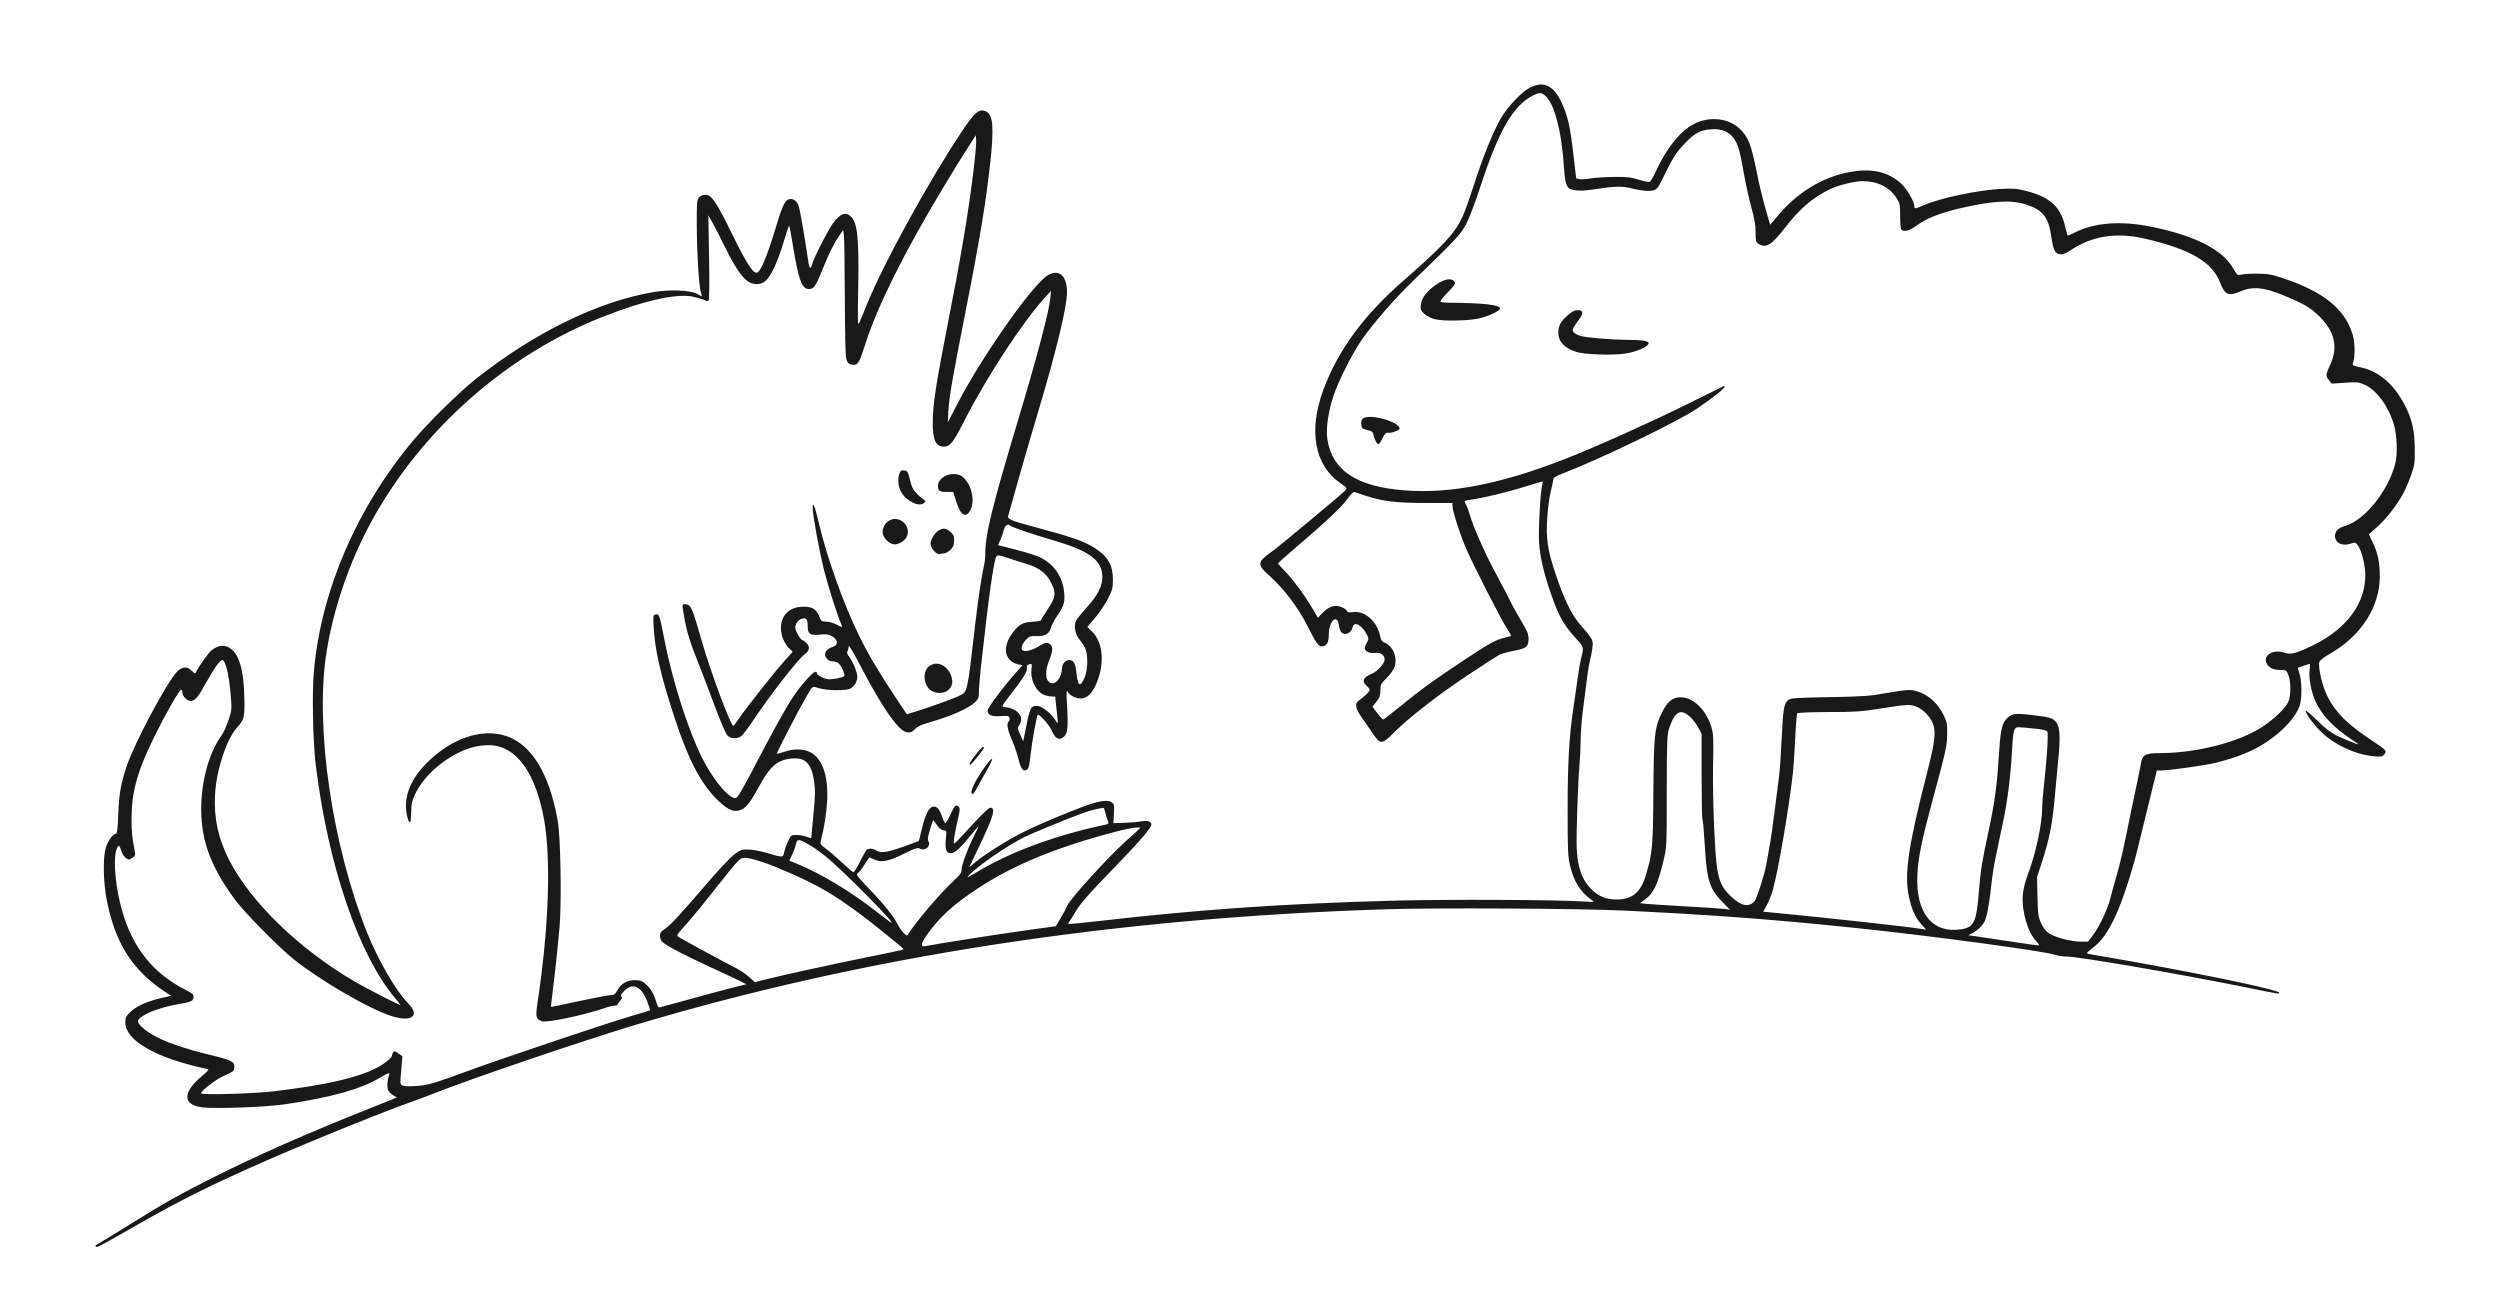 <?xml version="1.0" standalone="no"?>
<!DOCTYPE svg PUBLIC "-//W3C//DTD SVG 20010904//EN"
 "http://www.w3.org/TR/2001/REC-SVG-20010904/DTD/svg10.dtd">
<svg version="1.0" xmlns="http://www.w3.org/2000/svg"
 width="2015pt" height="1043pt" viewBox="0 0 2015 1043"
 preserveAspectRatio="xMidYMid meet">

<g transform="translate(0,1043) scale(0.1,-0.1)"
fill="currentColor" fill-opacity="0.9" stroke="none">
<path d="M12333 9725 c-65 -33 -177 -149 -234 -245 -61 -102 -148 -318 -220
-542 -34 -106 -75 -221 -91 -255 -63 -135 -155 -234 -483 -521 -315 -276 -520
-555 -638 -872 -123 -330 -72 -611 137 -755 54 -37 55 -39 39 -58 -29 -31
-546 -462 -605 -503 -104 -73 -106 -97 -8 -183 118 -105 233 -257 310 -410 65
-130 87 -161 114 -161 39 0 56 30 56 96 0 107 68 172 81 77 3 -23 11 -48 18
-57 28 -33 84 -10 93 39 9 49 72 20 109 -50 23 -43 23 -45 6 -74 -9 -16 -17
-36 -17 -44 0 -27 38 -45 81 -40 46 7 79 -16 79 -54 0 -30 -61 -97 -103 -113
-70 -28 -84 -61 -42 -98 14 -12 25 -27 25 -33 0 -12 -44 -55 -84 -82 -39 -27
-34 -64 19 -139 25 -35 63 -90 85 -123 67 -99 77 -99 178 3 117 118 360 306
601 466 119 79 230 150 246 159 17 8 68 22 114 31 103 19 121 33 121 96 0 39
-9 61 -51 131 -28 46 -72 125 -96 174 -25 50 -80 155 -123 235 -83 153 -176
365 -205 465 -9 33 -23 70 -31 82 -16 26 -13 28 51 37 95 14 281 58 422 102
78 24 144 44 147 44 3 0 1 -13 -4 -30 -15 -52 -32 -372 -25 -467 7 -111 39
-246 95 -407 65 -187 104 -256 212 -373 53 -57 54 -64 34 -140 -8 -29 -22
-108 -31 -175 -9 -68 -25 -181 -36 -253 -32 -210 -44 -437 -44 -815 0 -305 3
-366 18 -430 31 -135 84 -219 177 -285 24 -17 23 -17 -65 -11 -211 14 -1104
18 -1515 7 -901 -24 -1584 -71 -2414 -167 -120 -14 -221 -23 -224 -20 -3 3 2
14 10 23 8 10 28 41 43 68 40 70 103 142 315 361 199 205 300 322 300 347 0
26 -31 36 -80 27 -25 -5 -86 -10 -136 -12 l-90 -3 4 76 c4 73 3 78 -20 93 -38
25 -120 8 -289 -59 -191 -75 -337 -139 -439 -191 -117 -59 -300 -175 -372
-236 l-47 -39 76 158 c123 257 142 323 93 323 -11 0 -71 -59 -150 -145 -72
-80 -135 -145 -139 -145 -10 0 3 87 30 199 17 74 18 87 5 99 -20 21 -33 9 -65
-62 -16 -35 -33 -66 -39 -70 -6 -3 -17 16 -27 46 -22 67 -42 90 -74 86 -34 -4
-62 -60 -92 -183 l-23 -94 -115 -42 c-140 -50 -191 -58 -225 -35 -30 19 -70
21 -84 3 -6 -7 -30 -50 -52 -95 -23 -45 -45 -82 -51 -82 -5 0 -48 36 -96 81
-48 45 -107 95 -131 112 -37 27 -42 35 -37 57 28 106 46 223 52 325 10 203
-39 343 -137 392 -55 29 -134 30 -210 3 -30 -10 -56 -17 -59 -15 -4 4 166 334
224 435 69 120 58 110 112 94 67 -21 221 -23 257 -4 32 16 56 57 56 94 0 36
-33 118 -63 158 -18 24 -23 38 -17 48 5 8 10 26 10 40 0 16 32 -35 89 -145
136 -262 249 -442 325 -514 45 -44 89 -46 122 -7 17 19 48 34 110 52 181 52
323 115 373 164 27 27 31 39 31 83 0 29 7 111 14 182 64 585 107 890 128 911
11 11 26 9 83 -11 39 -13 110 -36 158 -50 104 -31 166 -79 203 -160 37 -79 32
-110 -31 -205 -30 -45 -55 -86 -55 -90 0 -4 -31 -10 -70 -12 -78 -4 -105 -19
-157 -87 -89 -116 -68 -231 45 -256 l34 -7 -29 -32 c-89 -94 -253 -310 -253
-331 0 -39 32 -53 105 -47 55 4 66 2 71 -12 4 -10 2 -22 -5 -29 -20 -20 -12
-67 25 -150 19 -45 43 -115 53 -156 19 -80 38 -104 69 -85 13 9 20 37 29 125
12 107 48 307 57 317 11 10 92 -79 112 -125 28 -63 55 -81 89 -59 39 25 45 67
37 226 -5 80 -7 147 -4 150 2 3 8 -3 13 -13 14 -24 62 -47 99 -47 47 0 86 34
119 103 76 162 66 343 -24 433 l-41 41 63 74 c35 41 81 109 103 153 36 70 40
86 40 152 0 118 -39 188 -142 254 -87 57 -185 91 -503 176 -164 43 -207 61
-200 83 2 9 38 137 80 284 41 147 116 404 166 570 143 478 229 834 229 953 0
128 -61 185 -149 139 -114 -59 -524 -637 -729 -1030 l-83 -160 5 95 c7 113 30
248 136 787 119 602 171 918 205 1245 26 253 17 350 -33 377 -57 31 -94 1
-205 -167 -264 -397 -623 -1051 -754 -1372 -28 -69 -58 -141 -66 -160 -14 -32
-15 -7 -10 275 8 438 -7 554 -78 594 -35 20 -72 0 -122 -64 -39 -51 -160 -288
-172 -337 -10 -39 -21 -35 -28 10 -33 225 -71 443 -82 469 -18 41 -54 60 -85
43 -29 -16 -49 -62 -110 -265 -56 -185 -109 -312 -136 -322 -32 -12 -83 66
-199 302 -132 269 -170 325 -219 325 -21 0 -40 -8 -52 -21 -17 -20 -19 -38
-18 -233 1 -220 17 -478 33 -533 l10 -33 -42 22 c-57 29 -216 36 -347 14 -443
-73 -964 -327 -1433 -699 -133 -105 -384 -352 -506 -497 -455 -542 -742 -1207
-801 -1859 -16 -168 -8 -575 15 -756 99 -811 346 -1534 642 -1883 24 -28 42
-52 39 -52 -13 0 -287 141 -372 191 -444 261 -827 632 -1003 969 -92 177 -128
343 -118 534 11 201 92 447 179 544 54 59 60 82 58 212 -3 261 -46 398 -137
437 -40 16 -83 6 -129 -29 -24 -20 -116 -150 -127 -181 -3 -8 -13 -2 -30 15
-37 39 -77 37 -119 -5 -80 -80 -347 -580 -407 -763 -48 -142 -62 -227 -68
-391 -4 -113 -9 -153 -18 -153 -27 0 -73 -69 -86 -127 -20 -88 -15 -270 10
-400 67 -350 205 -570 468 -745 l52 -34 -77 -18 c-117 -27 -200 -64 -249 -111
-38 -36 -43 -47 -43 -85 0 -147 246 -288 658 -376 20 -4 16 -9 -38 -55 -162
-135 -160 -237 6 -255 117 -12 506 3 659 25 381 57 612 122 770 216 64 39 80
43 71 18 -15 -37 -18 -101 -7 -122 7 -12 25 -30 41 -40 l29 -17 -222 -89
c-504 -201 -886 -369 -1252 -552 -280 -141 -395 -205 -682 -384 -122 -76 -233
-144 -247 -151 -28 -12 -35 -28 -13 -28 8 0 97 48 198 106 391 226 613 341
989 511 361 164 1019 434 1335 548 72 26 153 56 180 67 295 118 1194 424 1639
558 1844 552 3845 861 6041 931 400 13 1560 7 1915 -10 727 -35 1212 -71 1890
-142 596 -62 1507 -185 1590 -214 24 -8 68 -15 99 -15 93 0 875 -134 1428
-245 304 -62 283 -58 283 -46 0 20 -506 128 -1130 241 -179 32 -346 62 -372
65 -27 4 -48 10 -48 14 1 3 21 21 45 39 102 75 184 220 269 475 31 92 69 220
85 285 15 64 59 242 97 395 l68 277 36 0 c64 0 353 41 435 61 186 46 315 100
428 178 127 88 221 193 252 282 19 54 19 192 0 255 -8 27 -15 50 -15 51 0 1
92 33 98 33 2 0 1 -24 -3 -52 -8 -64 14 -177 49 -254 49 -106 141 -204 281
-298 38 -25 67 -46 64 -46 -12 0 -112 41 -174 71 -51 25 -94 57 -157 121 -49
47 -90 83 -92 79 -9 -14 59 -108 123 -171 106 -103 273 -181 419 -195 57 -6
71 -4 85 10 30 29 24 37 -76 103 -215 142 -310 235 -377 367 -42 83 -78 235
-66 279 4 13 38 40 91 70 247 143 395 374 396 619 1 108 -16 190 -56 273 l-33
68 41 35 c64 54 114 109 169 186 62 87 92 146 131 255 28 78 31 95 30 210 -1
145 -21 238 -76 346 -90 178 -215 285 -370 315 -53 11 -58 14 -52 33 19 56 17
166 -4 233 -61 202 -235 342 -556 449 -94 32 -124 37 -205 38 -52 1 -111 -2
-131 -7 -36 -7 -37 -7 -67 46 -86 153 -306 266 -655 338 -256 52 -464 36 -630
-48 -27 -13 -50 -23 -52 -21 -2 2 -11 34 -20 73 -37 159 -123 238 -316 286
-72 19 -102 21 -204 16 -182 -9 -490 -74 -619 -131 -70 -31 -76 -32 -76 -8 0
35 -61 140 -104 180 -97 89 -219 123 -374 102 -228 -30 -443 -151 -608 -342
l-77 -90 -38 134 c-21 73 -50 192 -64 263 -51 255 -73 313 -148 382 -90 83
-246 97 -367 32 -111 -59 -219 -195 -306 -385 -19 -41 -40 -77 -48 -80 -8 -3
-47 5 -88 18 -61 19 -93 23 -198 22 -69 -1 -154 -6 -188 -12 -35 -6 -76 -9
-91 -6 l-27 6 -23 199 c-25 218 -45 306 -95 413 -64 137 -143 175 -253 121z
m114 -60 c78 -55 140 -285 159 -590 7 -114 21 -160 51 -169 57 -16 94 -16 186
-3 184 28 225 29 315 7 98 -23 160 -25 187 -6 20 14 25 22 88 152 52 105 83
152 151 223 76 78 122 103 207 109 115 8 187 -41 222 -153 9 -27 28 -117 42
-200 14 -82 42 -206 60 -274 26 -93 35 -145 35 -202 0 -69 3 -80 22 -93 57
-40 106 -13 207 118 127 165 220 245 368 320 64 32 200 66 265 66 121 0 219
-49 273 -135 28 -45 30 -55 30 -144 0 -53 4 -102 8 -108 17 -27 68 -14 128 31
72 54 182 98 342 136 262 61 412 71 533 33 140 -44 186 -103 209 -268 15 -107
31 -135 77 -135 16 0 48 13 71 29 174 119 371 151 602 98 367 -84 546 -189
609 -355 37 -97 69 -112 157 -73 102 45 194 37 357 -31 158 -65 213 -97 279
-161 130 -124 160 -251 96 -394 -39 -84 -40 -92 -12 -127 l22 -28 106 7 c97 7
112 5 158 -15 96 -41 193 -172 237 -320 26 -86 32 -242 11 -319 -58 -221 -246
-454 -403 -500 -55 -15 -82 -43 -82 -81 0 -59 64 -87 136 -59 24 9 30 7 46
-13 32 -43 60 -153 62 -240 3 -227 -146 -431 -409 -563 -136 -68 -192 -84
-238 -67 -98 35 -188 -24 -143 -94 21 -31 54 -44 111 -44 41 0 44 -2 59 -40
22 -55 21 -171 -1 -218 -24 -52 -114 -138 -208 -200 -189 -124 -531 -212 -828
-212 -117 0 -142 -15 -152 -88 -4 -26 -22 -117 -41 -202 -18 -85 -52 -246 -74
-357 -22 -111 -56 -257 -76 -325 -20 -68 -44 -156 -54 -195 -21 -89 -88 -230
-141 -300 l-40 -53 -58 0 c-76 0 -205 34 -254 66 -27 17 -47 43 -65 82 -24 52
-27 70 -30 214 l-4 158 35 107 c70 213 92 332 116 623 7 74 16 176 21 227 16
152 13 243 -10 281 -26 43 -51 52 -203 69 -143 17 -169 12 -211 -38 -33 -39
-45 -106 -57 -309 -11 -206 -35 -378 -83 -597 -48 -220 -64 -317 -76 -473 -20
-254 -38 -293 -143 -310 -232 -37 -369 134 -353 440 6 138 34 273 122 600 110
406 117 437 118 535 1 83 -2 96 -31 156 -41 83 -110 149 -186 178 -73 27 -90
26 -272 -5 -132 -24 -186 -28 -461 -33 -286 -5 -314 -8 -333 -25 -33 -30 -39
-68 -51 -311 -6 -126 -15 -261 -21 -300 -5 -38 -20 -160 -34 -270 -13 -110
-33 -247 -44 -305 -10 -58 -22 -122 -26 -143 -11 -70 -77 -272 -93 -291 -47
-52 -109 -39 -193 41 -65 62 -92 115 -108 218 -21 126 -38 571 -34 831 5 215
3 260 -12 309 -41 141 -146 245 -248 245 -66 0 -105 -31 -150 -120 -61 -120
-68 -182 -71 -650 -3 -436 -7 -487 -62 -668 -40 -134 -108 -191 -230 -192 -90
0 -150 24 -211 86 -75 77 -109 177 -115 334 -4 109 10 533 23 670 5 58 9 146
9 195 0 50 7 146 15 215 40 322 47 369 59 420 8 30 17 80 21 110 7 62 6 64
-106 195 -64 75 -123 197 -188 390 -69 204 -82 296 -70 467 5 73 18 169 29
212 11 44 20 87 20 95 0 10 23 25 63 40 306 117 929 417 1092 526 119 80 225
163 225 177 0 5 -3 8 -7 6 -5 -2 -132 -65 -283 -140 -303 -150 -724 -340 -980
-441 -528 -208 -940 -289 -1316 -259 -380 31 -575 160 -615 408 -14 88 6 229
52 363 43 125 160 353 233 454 98 137 258 320 394 452 364 351 396 386 442
475 24 46 73 177 110 290 149 457 265 659 427 741 45 23 62 24 90 4z m-4607
-662 c-40 -316 -98 -661 -200 -1178 -95 -485 -121 -652 -122 -794 -1 -147 23
-201 90 -201 50 0 75 32 171 221 181 353 470 793 646 984 l46 50 -6 -64 c-10
-102 -113 -491 -250 -946 -223 -743 -275 -954 -274 -1122 0 -22 -4 -58 -10
-80 -15 -60 -49 -282 -70 -468 -66 -569 -61 -550 -131 -584 -42 -21 -234 -90
-343 -124 l-78 -24 -94 141 c-133 200 -216 341 -290 491 -127 259 -262 637
-326 913 -30 130 -49 177 -49 120 0 -61 54 -352 93 -508 37 -144 105 -356 142
-443 6 -15 0 -14 -40 8 -28 14 -64 25 -87 25 -35 0 -39 3 -54 40 -24 60 -55
80 -126 80 -74 0 -128 -26 -159 -77 -47 -76 -24 -200 50 -267 l20 -19 -72 -81
c-81 -89 -310 -381 -365 -463 -19 -29 -38 -53 -42 -53 -20 0 -185 442 -250
670 -82 288 -92 310 -137 310 -27 0 -27 5 -8 -106 21 -119 44 -192 116 -375
34 -85 95 -244 135 -354 41 -109 84 -209 96 -222 26 -28 83 -31 114 -5 12 9
45 53 75 97 154 231 381 524 439 565 36 26 39 61 8 90 -12 11 -25 20 -30 20
-14 0 -58 75 -58 100 0 35 24 66 56 74 34 9 44 -5 44 -61 0 -63 19 -76 96 -68
47 5 70 3 93 -9 58 -30 62 -75 8 -92 -32 -10 -57 -34 -57 -57 0 -29 29 -57 57
-57 13 0 33 -5 45 -11 25 -13 64 -97 51 -110 -5 -5 -37 -14 -70 -19 -52 -9
-67 -7 -104 9 -24 11 -44 26 -44 32 0 29 -26 16 -76 -39 -109 -117 -177 -231
-429 -712 -61 -118 -121 -225 -132 -237 -19 -20 -23 -21 -47 -8 -63 32 -168
169 -240 312 -113 225 -237 612 -302 938 -43 219 -46 227 -72 223 -21 -3 -22
-8 -20 -78 7 -189 55 -406 170 -755 116 -353 218 -544 362 -678 75 -69 121
-86 173 -64 44 18 80 66 156 206 79 145 141 196 250 207 112 12 163 -39 184
-185 10 -66 9 -111 -5 -258 -10 -98 -17 -184 -17 -191 0 -9 -8 -9 -36 3 -20 8
-57 15 -83 15 -46 0 -46 0 -70 -52 -14 -29 -27 -69 -31 -88 -7 -42 -12 -43
-135 -6 -49 15 -117 28 -150 29 -56 2 -64 -1 -117 -40 -33 -25 -132 -130 -234
-250 -209 -244 -286 -326 -331 -354 -26 -17 -33 -27 -33 -53 0 -19 8 -39 18
-48 36 -32 185 -110 373 -196 107 -50 220 -102 250 -117 l54 -28 -135 -34
c-74 -19 -231 -61 -348 -94 -118 -32 -217 -59 -221 -59 -4 0 -14 19 -21 42
-19 67 -46 112 -85 146 -30 27 -43 32 -89 32 -64 0 -111 -28 -141 -83 -16 -29
-26 -37 -48 -37 -23 0 -184 -32 -424 -84 -35 -8 -63 -12 -63 -10 0 2 13 115
30 252 16 136 34 316 41 401 16 211 7 714 -15 841 -67 386 -214 625 -423 690
-197 61 -435 -22 -633 -219 -122 -122 -178 -251 -167 -378 6 -61 23 -110 34
-99 3 3 6 40 7 83 1 64 7 89 32 143 61 129 195 257 349 333 86 42 160 61 245
61 217 0 378 -219 446 -604 56 -324 37 -874 -53 -1467 -18 -122 -15 -135 34
-154 39 -15 344 50 509 107 27 10 61 18 76 18 16 1 27 4 25 8 -1 3 8 17 20 30
17 18 20 27 11 36 -8 8 -2 20 24 46 69 69 136 37 184 -84 15 -39 25 -72 23
-73 -2 -2 -62 -21 -134 -41 -215 -63 -1030 -337 -1340 -450 -252 -93 -301
-108 -385 -117 -55 -5 -108 -6 -125 -1 -33 10 -32 0 -19 153 l7 86 -33 23
c-26 19 -34 20 -41 9 -5 -8 -9 -19 -9 -25 0 -19 -66 -72 -128 -103 -158 -80
-405 -136 -817 -186 -163 -20 -595 -33 -595 -17 0 19 124 115 180 139 83 37
85 38 88 71 5 45 -23 58 -206 102 -196 48 -363 106 -450 158 -79 47 -127 94
-119 116 18 45 163 105 322 132 111 19 125 26 125 60 0 19 -12 30 -63 55 -259
131 -426 336 -511 632 -55 188 -76 415 -47 500 15 43 23 40 41 -16 6 -21 23
-45 36 -54 22 -14 26 -14 50 2 22 14 25 22 21 48 -23 125 -27 165 -27 263 0
220 46 387 185 669 91 185 200 375 215 375 6 0 10 -10 10 -22 0 -29 38 -68 67
-68 35 0 61 32 126 151 58 106 110 179 128 179 27 0 55 -117 69 -288 9 -109 8
-117 -18 -195 -14 -45 -41 -103 -59 -128 -109 -154 -172 -407 -160 -649 12
-233 92 -430 276 -678 77 -103 351 -380 471 -476 217 -173 612 -402 787 -456
165 -51 232 3 131 105 -95 95 -242 349 -329 567 -281 704 -420 1645 -330 2243
55 363 186 747 369 1080 406 737 1090 1340 1867 1644 343 135 612 192 735 156
30 -8 60 -17 65 -18 6 -1 16 -6 24 -11 8 -5 17 -3 23 5 5 8 6 149 3 349 l-6
335 31 -55 c17 -30 60 -113 95 -185 116 -237 181 -315 262 -315 31 0 50 7 74
27 43 36 99 158 146 316 21 70 40 127 43 127 3 0 16 -64 28 -142 47 -291 74
-368 131 -368 40 0 56 23 107 150 54 135 95 218 138 280 l31 45 6 -30 c4 -16
7 -242 8 -500 1 -274 5 -484 11 -504 11 -40 24 -51 62 -51 35 0 44 17 98 184
98 300 311 727 621 1242 72 121 161 265 198 321 l66 103 3 -45 c2 -25 -11
-156 -28 -292z m3168 -2569 c137 -45 249 -58 483 -58 l216 0 0 -25 c1 -41 57
-217 107 -335 51 -122 280 -571 332 -652 19 -29 34 -55 34 -58 0 -2 -24 -10
-52 -16 -76 -18 -121 -43 -344 -191 -240 -160 -329 -224 -499 -363 -71 -58
-133 -106 -137 -106 -4 0 -25 23 -47 52 l-39 52 31 39 c26 32 32 48 33 91 0
48 4 55 51 102 28 28 56 67 63 88 25 77 -11 167 -79 196 -22 9 -31 20 -36 48
-23 123 -126 214 -224 198 -30 -4 -40 -2 -45 10 -3 8 -22 22 -41 30 -54 22
-100 9 -151 -42 l-42 -43 -45 77 c-57 99 -153 228 -222 300 -30 31 -55 58 -54
61 0 4 64 60 141 126 233 198 369 326 417 392 32 44 50 61 61 57 8 -4 48 -17
88 -30z m-2862 -243 c12 -11 191 -72 344 -116 291 -85 394 -161 395 -295 0
-75 -38 -149 -126 -246 -39 -43 -77 -90 -85 -105 -22 -44 -8 -116 31 -160 18
-20 39 -54 46 -75 20 -57 15 -170 -9 -225 -36 -83 -55 -71 -67 44 -7 72 -22
97 -60 97 -26 0 -55 -33 -55 -64 0 -69 -47 -135 -88 -122 -47 15 -53 89 -16
183 31 77 33 111 8 130 -26 19 -37 17 -91 -16 -53 -33 -110 -47 -132 -32 -18
12 0 59 36 93 20 19 34 23 75 21 68 -3 105 17 118 65 5 20 24 57 40 82 65 94
73 118 68 195 -8 127 -78 234 -189 290 -28 15 -117 43 -198 64 l-147 37 18 40
c10 21 23 58 29 82 11 41 32 54 55 33z m168 -1154 c-11 -76 29 -167 87 -201
16 -9 45 -17 66 -19 l38 -2 11 -105 c7 -58 11 -106 9 -108 -1 -2 -13 13 -25
33 -28 46 -106 105 -137 105 -58 0 -61 -5 -104 -225 l-12 -60 -24 54 c-22 49
-22 55 -8 77 44 68 -10 133 -122 146 -21 3 -17 10 43 88 113 146 146 200 141
225 -4 22 3 29 35 34 4 0 5 -18 2 -42z m7141 -306 c22 -10 55 -35 74 -56 84
-96 84 -157 3 -475 -149 -579 -184 -813 -148 -988 21 -105 53 -178 102 -232
l39 -43 -40 6 c-116 19 -753 89 -1212 133 l-62 6 29 51 c16 29 38 85 49 124
45 163 127 641 162 943 4 41 13 164 18 272 5 109 13 202 16 208 4 6 97 10 248
11 214 0 263 3 422 28 217 35 249 36 300 12z m-1834 -78 c22 -20 53 -60 67
-87 l27 -51 0 -340 c0 -187 3 -345 7 -351 4 -6 12 -96 18 -200 18 -301 37
-358 156 -478 l49 -49 -35 6 c-19 3 -168 13 -330 22 -162 9 -310 19 -328 21
l-33 5 41 30 c68 49 103 124 148 314 26 110 26 112 26 560 1 431 2 453 22 512
45 130 90 154 165 86z m2811 -99 c32 -4 63 -13 69 -20 11 -13 -3 -225 -31
-475 -6 -47 -10 -111 -10 -142 0 -127 -54 -377 -117 -539 -21 -56 -35 -114
-39 -160 -11 -130 39 -303 109 -375 21 -22 26 -33 16 -33 -9 0 -116 15 -240
34 -123 19 -246 37 -274 41 l-50 7 30 15 c39 20 83 61 100 94 19 35 42 163 55
294 5 61 23 173 40 250 16 77 42 204 59 282 33 156 57 354 69 569 5 99 12 147
22 159 15 18 11 18 192 -1z m-7527 -661 c4 -16 12 -45 20 -66 13 -35 12 -37
-8 -42 -420 -89 -783 -224 -1062 -395 -60 -36 -66 -38 -45 -15 68 74 300 234
446 308 67 33 349 149 479 196 49 17 108 33 157 40 4 1 10 -11 13 -26z m-1340
-130 c11 -13 30 -25 43 -26 21 -1 22 -4 16 -63 -8 -76 0 -111 26 -119 33 -11
75 21 155 120 43 52 79 95 81 95 2 0 -14 -36 -37 -81 -52 -104 -99 -232 -99
-270 0 -23 -12 -41 -57 -82 -117 -108 -310 -335 -379 -445 -8 -13 -56 42 -83
95 -35 67 -118 169 -251 306 -73 77 -82 90 -67 98 9 6 33 36 53 67 20 31 38
58 39 60 2 2 17 -4 34 -12 59 -31 117 -21 241 40 102 50 116 54 138 43 38 -21
88 23 66 59 -9 13 -7 33 8 82 30 100 28 98 41 76 7 -10 21 -30 32 -43z m1625
-6 c0 -2 -54 -52 -120 -111 -136 -121 -445 -461 -467 -514 -8 -20 -32 -65 -54
-101 l-39 -66 -243 -34 c-211 -29 -731 -110 -809 -127 -41 -8 -37 20 13 91 99
141 214 246 411 375 291 191 637 333 1123 460 94 25 185 38 185 27z m-2678
-130 c32 -17 93 -60 136 -94 145 -115 625 -603 525 -533 -12 8 -66 49 -120 91
-208 161 -441 301 -634 379 l-57 23 24 51 c13 28 27 66 30 84 8 41 23 41 96
-1z m-361 -147 c117 -39 342 -139 464 -207 128 -70 292 -185 474 -332 195
-157 197 -159 191 -164 -3 -3 -133 -31 -290 -62 -258 -51 -728 -155 -855 -188
l-50 -14 -46 41 c-25 23 -72 55 -105 72 -148 77 -459 246 -471 256 -10 8 0 24
45 73 53 56 151 176 366 448 42 54 87 102 99 107 29 12 74 5 178 -30z"/>
<path d="M11582 8140 c-80 -54 -123 -108 -130 -165 -4 -40 -1 -48 26 -73 17
-16 53 -35 79 -43 65 -19 277 -16 366 5 80 19 167 61 167 80 0 29 -135 44
-407 46 -51 0 -73 4 -73 12 0 7 28 41 62 75 52 53 61 66 52 81 -21 33 -75 27
-142 -18z"/>
<path d="M12636 7889 c-57 -50 -76 -85 -76 -139 0 -74 49 -126 147 -157 64
-20 278 -28 383 -14 92 12 192 54 198 83 4 20 -52 29 -183 29 -119 1 -309 17
-360 30 -49 13 -76 35 -68 57 3 10 23 40 44 69 45 60 43 83 -6 83 -24 0 -45
-11 -79 -41z"/>
<path d="M10986 7057 c-12 -9 -17 -23 -14 -47 3 -32 7 -36 48 -46 38 -9 45
-15 51 -40 7 -37 27 -74 39 -74 6 0 20 21 33 48 16 32 28 46 40 44 29 -5 97
18 97 33 0 56 -238 123 -294 82z"/>
<path d="M7250 6615 c-17 -44 -11 -107 13 -150 41 -73 140 -123 182 -91 19 14
19 15 -10 37 -57 44 -82 78 -94 126 -24 95 -25 98 -54 101 -21 3 -29 -2 -37
-23z"/>
<path d="M7630 6599 c-43 -18 -70 -50 -70 -85 0 -41 12 -49 74 -49 l49 0 23
-73 c35 -117 80 -144 116 -72 41 81 4 221 -72 273 -27 19 -81 21 -120 6z"/>
<path d="M7168 6235 c-37 -21 -61 -69 -53 -105 8 -37 46 -77 81 -86 36 -9 94
21 112 59 41 86 -58 178 -140 132z"/>
<path d="M7570 6157 c-33 -17 -70 -74 -70 -109 0 -36 52 -93 76 -84 9 3 25 6
36 6 11 0 33 13 49 29 23 24 29 38 29 74 0 38 -5 49 -31 71 -34 29 -52 32 -89
13z"/>
<path d="M7485 5057 c-52 -44 -40 -154 21 -194 41 -26 106 -24 138 6 34 32 40
69 20 120 -34 85 -121 119 -179 68z"/>
<path d="M7869 4353 c-57 -74 -61 -81 -51 -87 8 -5 112 124 112 138 0 18 -23
-1 -61 -51z"/>
<path d="M7950 4265 c-92 -124 -144 -235 -110 -235 5 0 19 19 31 43 12 23 46
84 76 136 30 51 52 98 50 104 -2 6 -23 -16 -47 -48z"/>
</g>
</svg>

